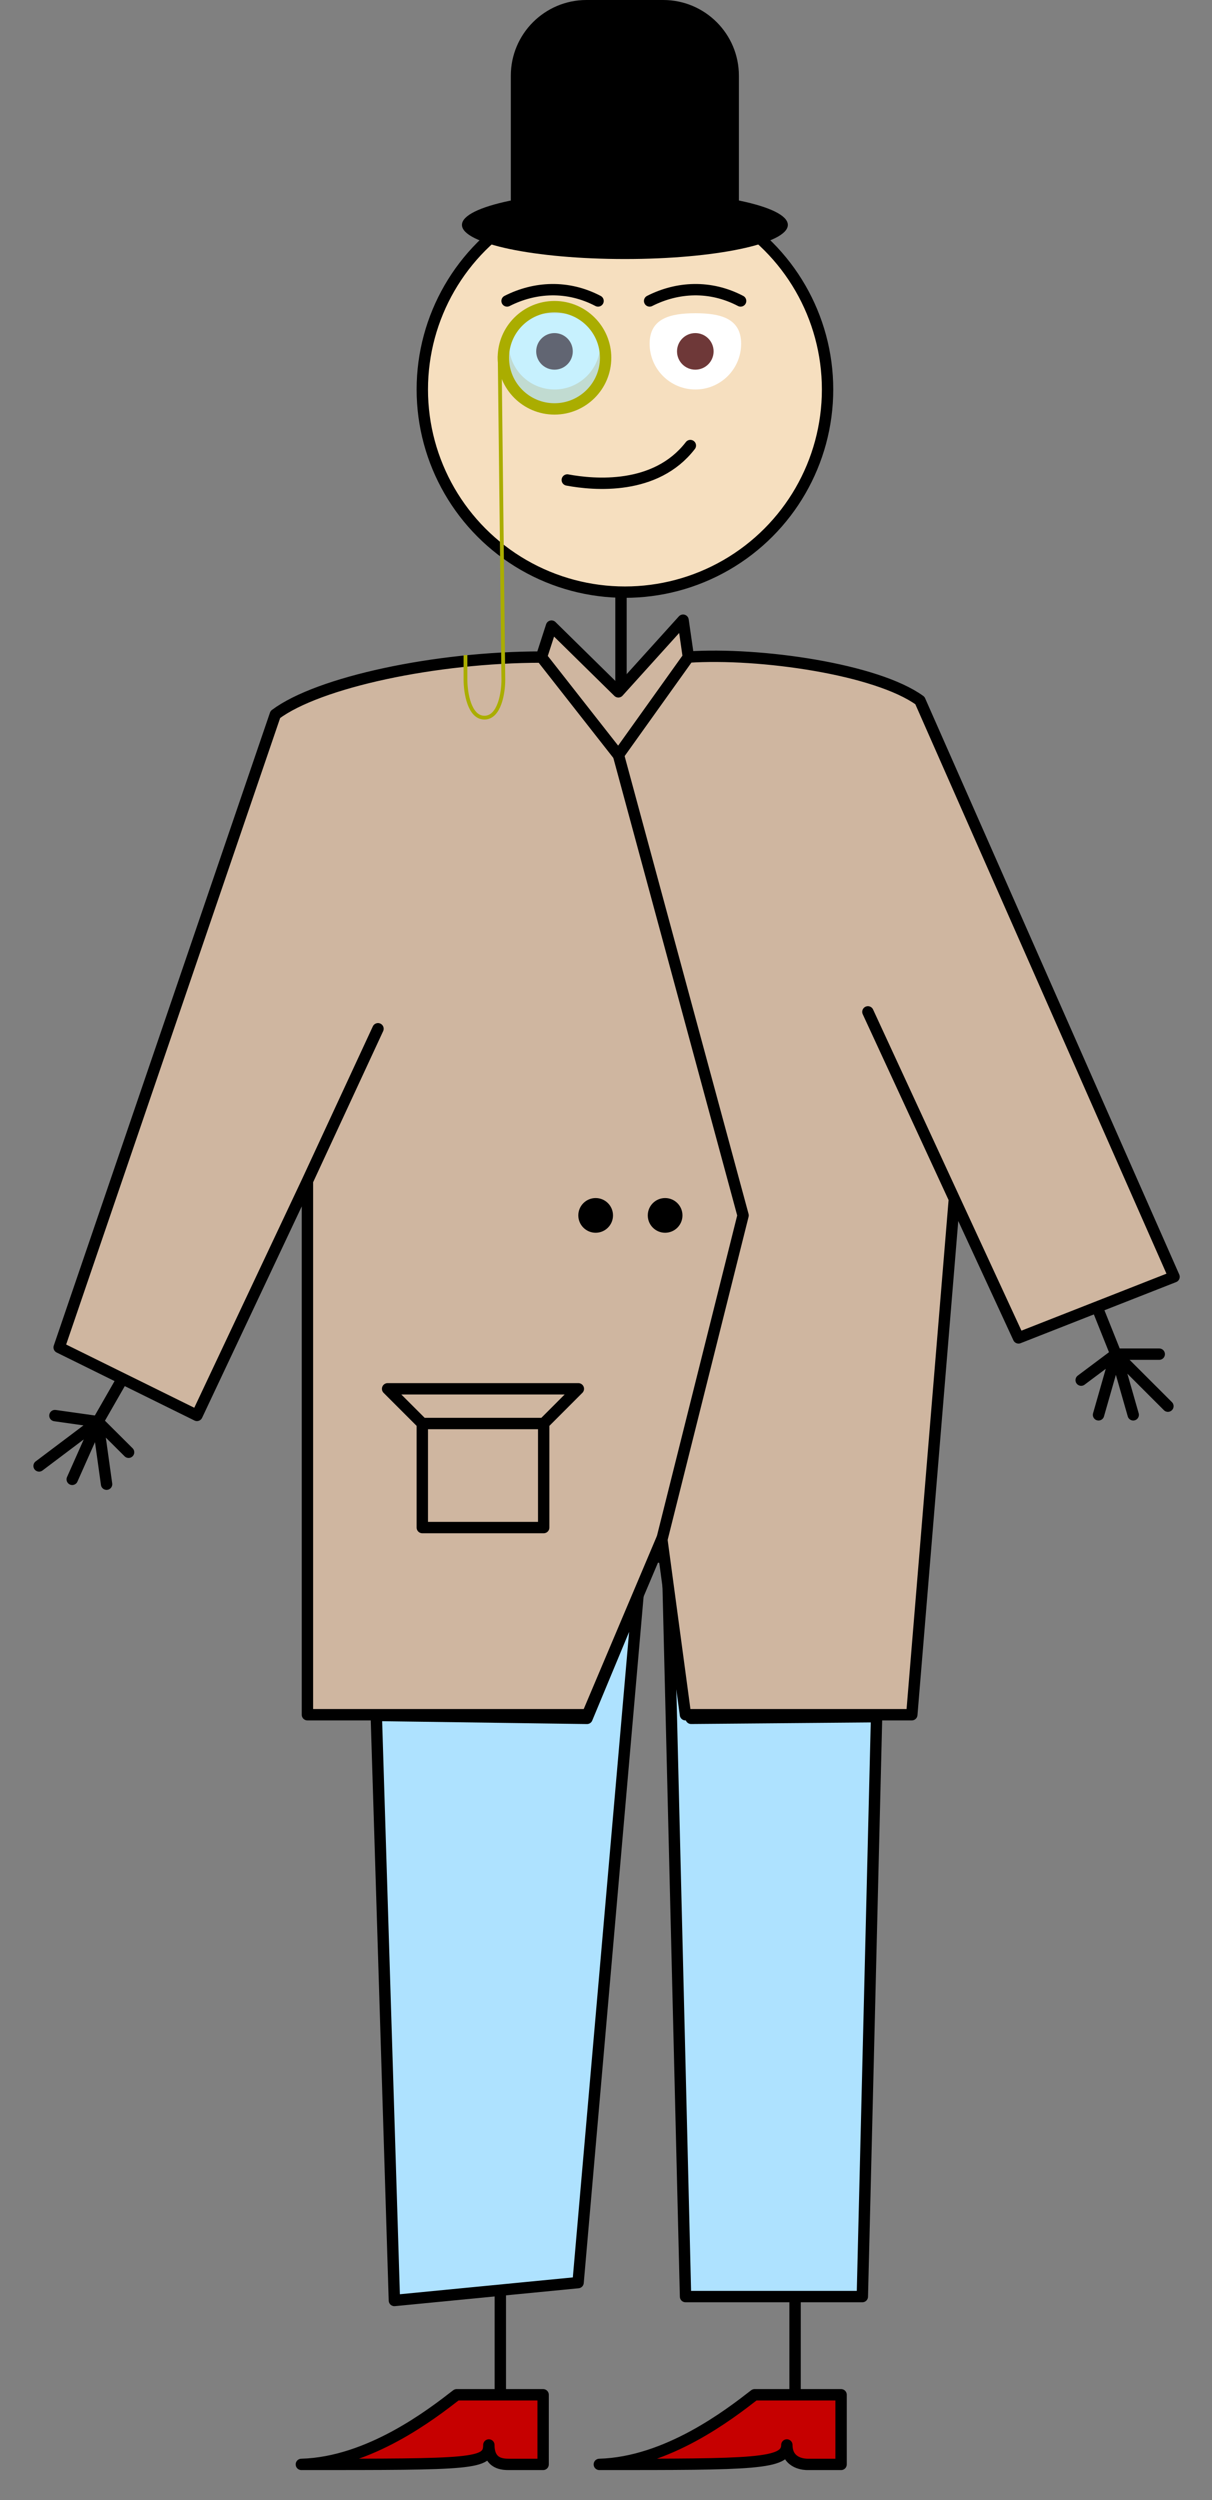 <svg width="32" height="66" viewBox="0 0 32 66" fill="none" xmlns="http://www.w3.org/2000/svg">
<rect x="0" y="0" width="32" height="66" fill="#808080" stroke="none"/>
<path d="M10.413 60.73L9.935 45.285L15.498 45.363L16.844 42.127L15.263 60.258L10.413 60.73Z" fill="#AEE2FF" stroke="black" stroke-width="0.3" stroke-linecap="round" stroke-linejoin="round"/>
<path d="M12.057 63.219L12.907 63.219L14.34 63.219V65.057H13.451C13.284 65.057 12.907 65.057 12.907 64.544C12.907 65.057 12.492 65.057 7.957 65.057C9.75 65.009 11.405 63.724 12.046 63.227L12.057 63.219Z" fill="#C60000" stroke="black" stroke-width="0.3" stroke-linecap="round" stroke-linejoin="round"/>
<path d="M19.924 63.219L20.775 63.219L22.207 63.219V65.057H21.319C21.278 65.057 20.775 65.057 20.775 64.544C20.775 65.057 19.894 65.057 15.824 65.057C17.618 65.009 19.273 63.724 19.913 63.227L19.924 63.219Z" fill="#C60000" stroke="black" stroke-width="0.3" stroke-linecap="round" stroke-linejoin="round"/>
<path d="M22.768 60.627L23.144 45.318L18.248 45.362L17.64 41.846L18.1 60.627H22.768Z" fill="#AEE2FF" stroke="black" stroke-width="0.3" stroke-linecap="round" stroke-linejoin="round"/>
<path d="M29.004 34.603L29.462 35.748M29.462 35.748H30.607M29.462 35.748L30.836 37.121M29.462 35.748L29.92 37.35M29.462 35.748L29.004 37.35M29.462 35.748L28.546 36.434" stroke="black" stroke-width="0.3" stroke-linecap="round"/>
<path d="M3.197 36.46L2.584 37.53M2.584 37.53L1.45 37.37M2.584 37.53L1.032 38.699M2.584 37.53L1.907 39.053M2.584 37.53L2.814 39.181M2.584 37.53L3.395 38.338" stroke="black" stroke-width="0.3" stroke-linecap="round"/>
<path d="M16.396 18.093V15.161" stroke="black" stroke-width="0.3"/>
<circle cx="16.5" cy="10.282" r="5.35" fill="#F6DFBF" stroke="black" stroke-width="0.3"/>
<ellipse cx="16.499" cy="5.937" rx="4.302" ry="0.901" fill="black"/>
<path d="M13.487 2C13.487 0.895 14.382 0 15.487 0H17.509C18.614 0 19.509 0.895 19.509 2V5.494H13.487V2Z" fill="black"/>
<path d="M15.849 9.074C15.849 9.741 15.308 10.282 14.641 10.282C13.974 10.282 13.433 9.741 13.433 9.074C13.433 8.407 13.974 8.269 14.641 8.269C15.308 8.269 15.849 8.407 15.849 9.074Z" fill="white"/>
<path d="M19.568 9.074C19.568 9.741 19.027 10.282 18.36 10.282C17.693 10.282 17.152 9.741 17.152 9.074C17.152 8.407 17.693 8.269 18.36 8.269C19.027 8.269 19.568 8.407 19.568 9.074Z" fill="white"/>
<circle cx="14.64" cy="9.276" r="0.483" fill="#6E3838"/>
<circle cx="18.358" cy="9.276" r="0.483" fill="#6E3838"/>
<path d="M14.978 12.671C15.688 12.803 17.313 12.948 18.227 11.762" stroke="black" stroke-width="0.3" stroke-linecap="round"/>
<path d="M1.562 35.57L7.27 18.861C8.411 18.007 11.512 17.346 14.296 17.346L14.561 16.528L16.326 18.264L18.035 16.372L18.175 17.346C20.078 17.221 23.146 17.666 24.288 18.493L30.998 33.706L26.892 35.319L25.198 31.652L24.074 45.267H18.098L17.473 40.628L15.511 45.267H8.117V31.177L5.2 37.365L1.562 35.57Z" fill="#CFB6A0"/>
<path d="M9.98 27.158L8.117 31.177M8.117 31.177L5.2 37.365L1.562 35.57L7.27 18.861C8.411 18.007 11.512 17.346 14.296 17.346M8.117 31.177V45.267H15.511L17.473 40.628L18.098 45.267H24.074L25.198 31.652M14.296 17.346L16.326 19.934L18.175 17.346M14.296 17.346L14.561 16.528L16.326 18.264L18.035 16.372L18.175 17.346M18.175 17.346C20.078 17.221 23.146 17.666 24.288 18.493L30.998 33.706L26.892 35.319L22.915 26.712" stroke="black" stroke-width="0.3" stroke-linecap="round" stroke-linejoin="round"/>
<path d="M16.32 19.9L19.619 32.085L17.326 41.239" stroke="black" stroke-width="0.3" stroke-linejoin="round"/>
<circle cx="15.727" cy="32.085" r="0.458" fill="black"/>
<circle cx="17.561" cy="32.085" r="0.458" fill="black"/>
<path d="M14.355 37.579L15.27 36.663H10.234L11.15 37.579M14.355 37.579H11.15M14.355 37.579V40.326H11.15V37.579" stroke="black" stroke-width="0.3" stroke-linejoin="round"/>
<path d="M20.992 63.219V60.701" stroke="black" stroke-width="0.3"/>
<path d="M13.21 63.218V60.471" stroke="black" stroke-width="0.3"/>
<path d="M13.388 7.945C14.122 7.572 14.987 7.524 15.79 7.945" stroke="black" stroke-width="0.3" stroke-linecap="round"/>
<path d="M17.152 7.945C17.886 7.572 18.751 7.524 19.554 7.945" stroke="black" stroke-width="0.3" stroke-linecap="round"/>
<circle cx="14.64" cy="9.445" r="1.35" fill="#43CFFB" fill-opacity="0.3" stroke="#AAAD00" stroke-width="0.3"/>
<path d="M13.193 9.395L13.29 17.945C13.29 18.279 13.191 18.945 12.79 18.945C12.39 18.945 12.29 18.279 12.29 17.945V17.371V17.293" stroke="#AAAD00" stroke-width="0.1"/>
</svg>
